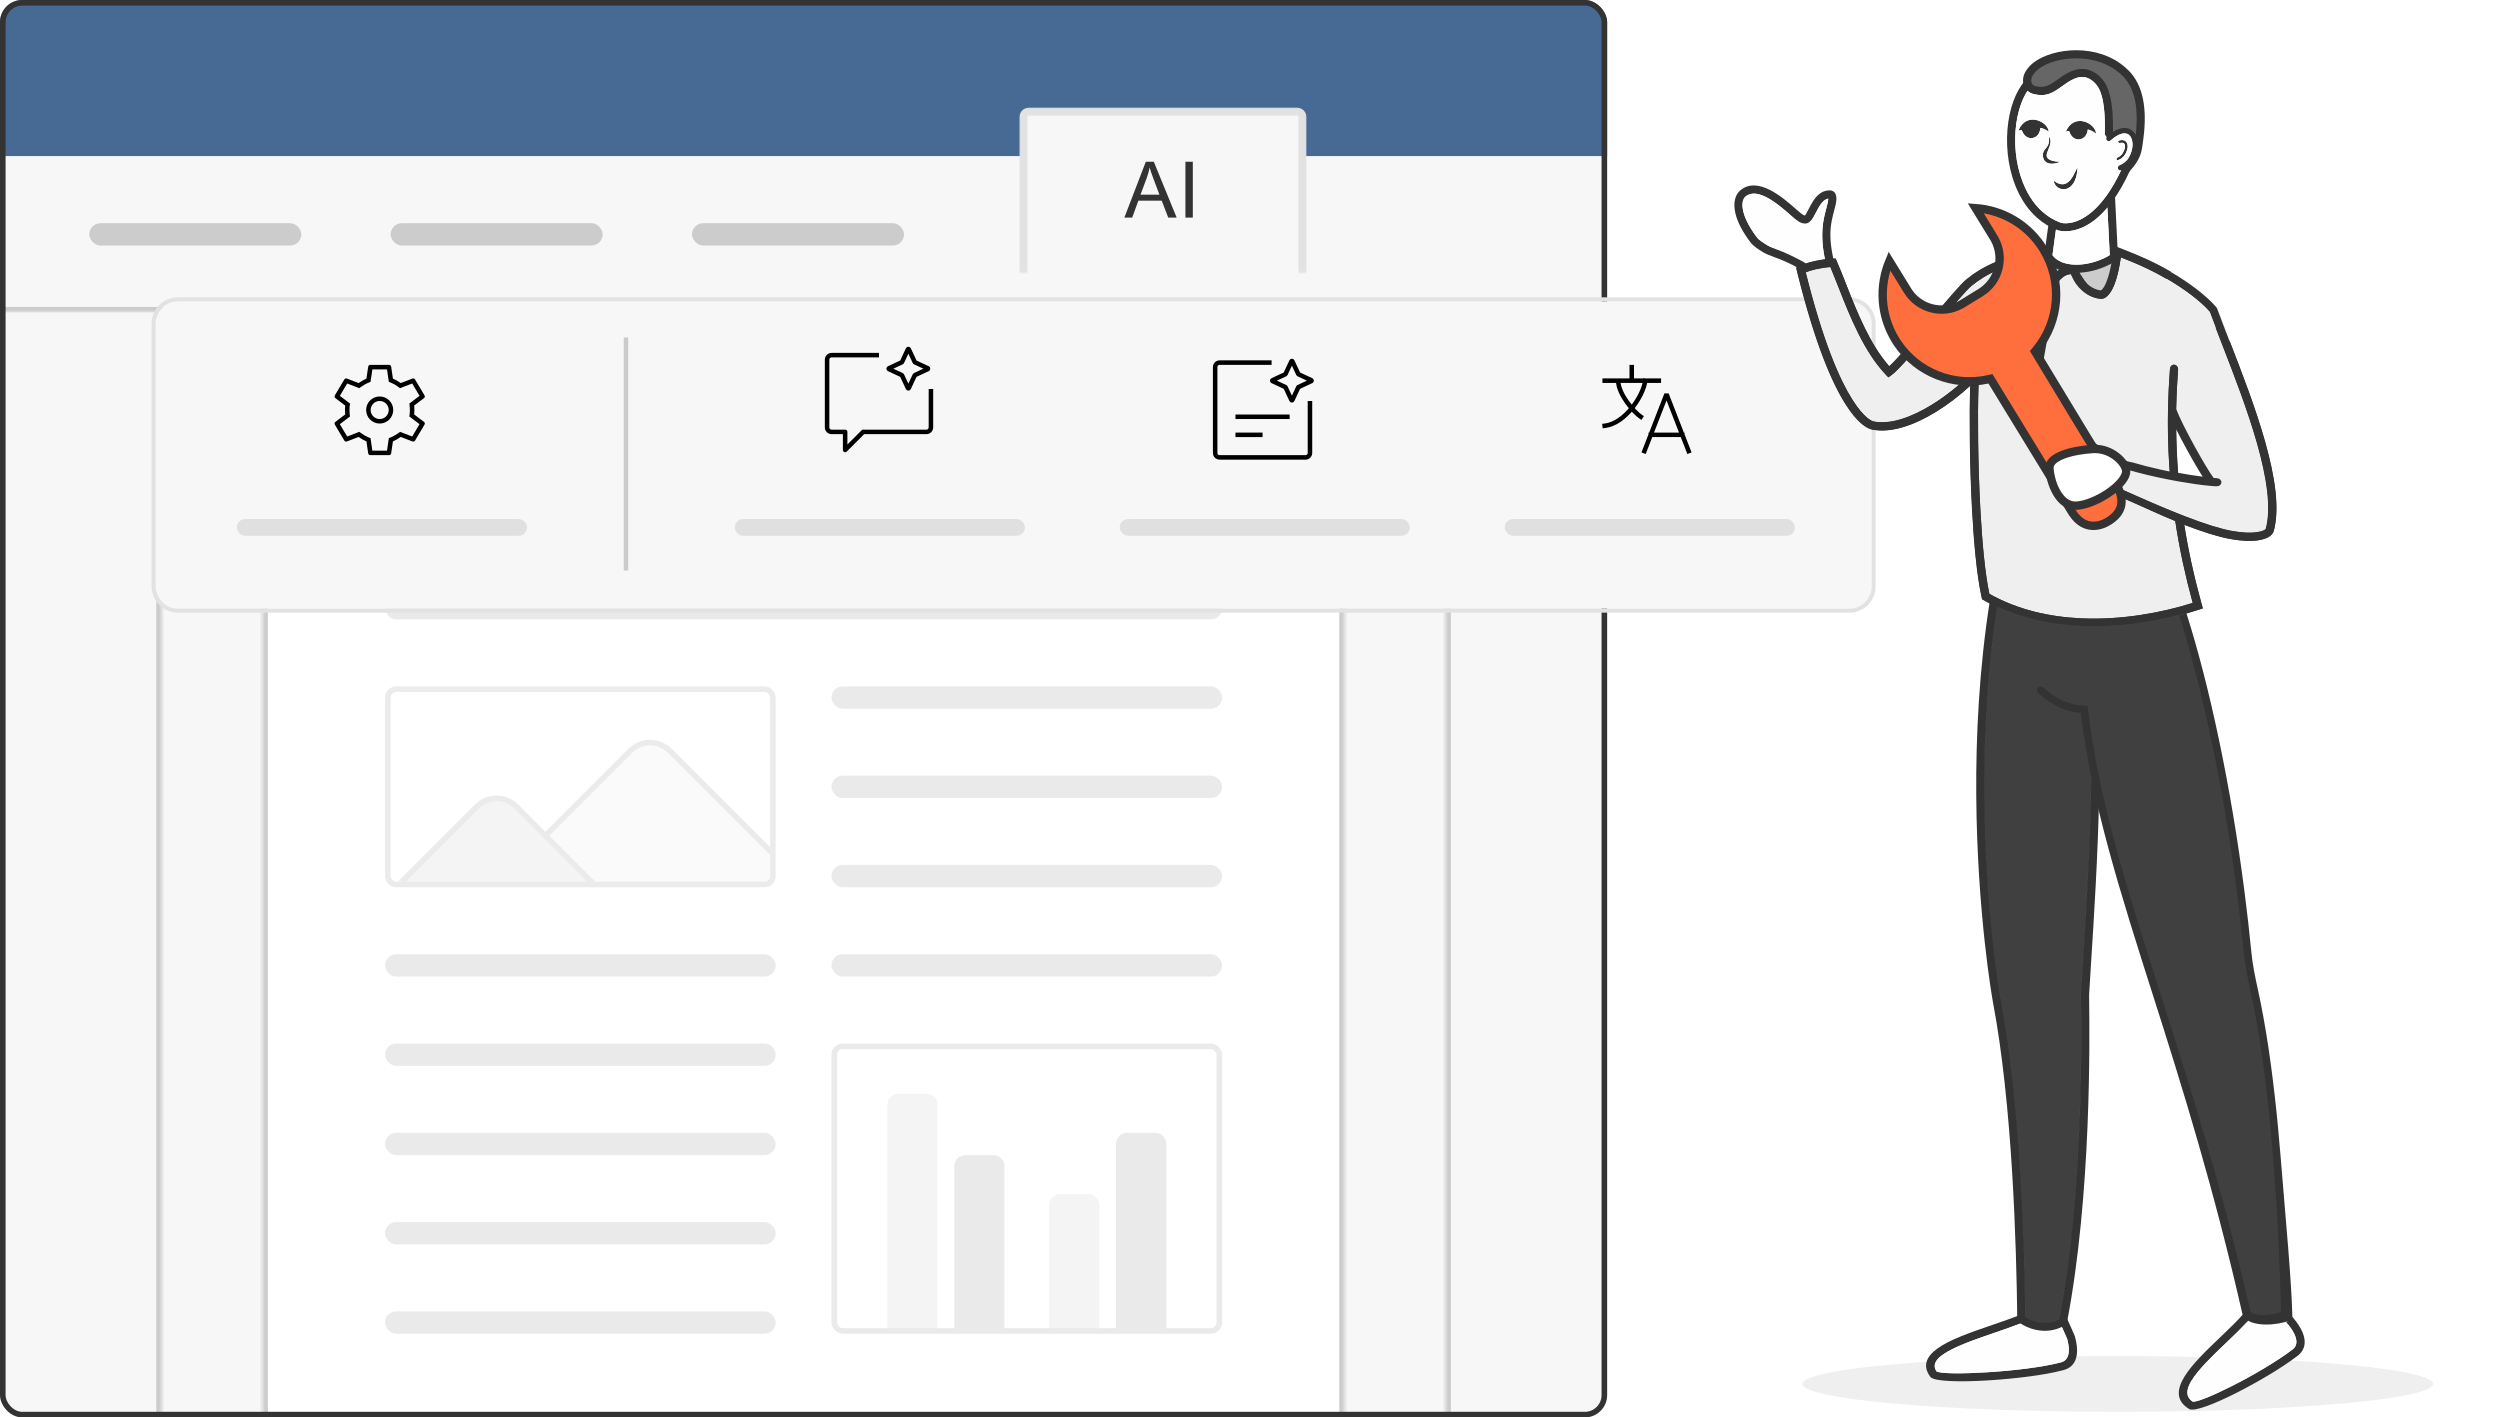 <svg width="448" height="254" viewBox="0 0 448 254" fill="none" xmlns="http://www.w3.org/2000/svg">
<path d="M379.5 253C410.704 253 436 250.761 436 248C436 245.239 410.704 243 379.5 243C348.296 243 323 245.239 323 248C323 250.761 348.296 253 379.5 253Z" fill="#EFEFEF"/>
<g clip-path="url(#clip0_412_9492)">
<rect width="288" height="254" rx="4" fill="#F7F7F7"/>
<rect width="288" height="28" fill="#466A93"/>
<mask id="path-5-inside-1_412_9492" fill="white">
<path d="M0 28H288V56H0V28Z"/>
</mask>
<path d="M0 28H288V56H0V28Z" fill="#F7F7F7"/>
<path d="M288 55H0V57H288V55Z" fill="#CCCCCC" mask="url(#path-5-inside-1_412_9492)"/>
<mask id="path-7-inside-2_412_9492" fill="white">
<path d="M288 56H259V254H288V56Z"/>
</mask>
<path d="M288 56H259V254H288V56Z" fill="#F7F7F7"/>
<path d="M260 56V254H258V56H260Z" fill="#CCCCCC" mask="url(#path-7-inside-2_412_9492)"/>
<mask id="path-9-inside-3_412_9492" fill="white">
<path d="M0 56H29V254H0V56Z"/>
</mask>
<path d="M0 56H29V254H0V56Z" fill="#F7F7F7"/>
<path d="M28 56V254H30V56H28Z" fill="#CCCCCC" mask="url(#path-9-inside-3_412_9492)"/>
<mask id="path-11-inside-4_412_9492" fill="white">
<path d="M47 70H241V254H47V70Z"/>
</mask>
<path d="M47 70H241V254H47V70Z" fill="white"/>
<path d="M47 70V69H46V70H47ZM241 70H242V69H241V70ZM47 71H241V69H47V71ZM240 70V254H242V70H240ZM48 254V70H46V254H48Z" fill="#CCCCCC" mask="url(#path-11-inside-4_412_9492)"/>
<rect x="16" y="40" width="38" height="4" rx="2" fill="#CCCCCC"/>
<rect x="70" y="40" width="38" height="4" rx="2" fill="#CCCCCC"/>
<rect x="124" y="40" width="38" height="4" rx="2" fill="#CCCCCC"/>
<rect opacity="0.4" x="69" y="91" width="55" height="4" rx="2" fill="#CCCCCC"/>
<rect opacity="0.4" x="69" y="107" width="150" height="4" rx="2" fill="#CCCCCC"/>
<path d="M92.535 144.536C90.583 142.583 87.417 142.583 85.465 144.536L71.5 158.5H106.5L97.75 149.75L92.535 144.536Z" fill="#CCCCCC" fill-opacity="0.2"/>
<path d="M97.75 149.75L106.5 158.5H138.5V153L120.036 134.536C118.083 132.583 114.917 132.583 112.964 134.536L97.75 149.75Z" fill="#CCCCCC" fill-opacity="0.1"/>
<rect opacity="0.4" x="69" y="171" width="70" height="4" rx="2" fill="#CCCCCC"/>
<rect opacity="0.4" x="149" y="123" width="70" height="4" rx="2" fill="#CCCCCC"/>
<rect opacity="0.4" x="149" y="139" width="70" height="4" rx="2" fill="#CCCCCC"/>
<rect opacity="0.4" x="149" y="155" width="70" height="4" rx="2" fill="#CCCCCC"/>
<rect opacity="0.4" x="149" y="171" width="70" height="4" rx="2" fill="#CCCCCC"/>
<rect opacity="0.4" x="149.5" y="187.5" width="69" height="51" rx="1.5" stroke="#CCCCCC"/>
<rect opacity="0.4" x="69" y="187" width="70" height="4" rx="2" fill="#CCCCCC"/>
<rect opacity="0.4" x="69" y="203" width="70" height="4" rx="2" fill="#CCCCCC"/>
<rect opacity="0.4" x="69" y="219" width="70" height="4" rx="2" fill="#CCCCCC"/>
<path opacity="0.2" d="M166 196C167.105 196 168 196.895 168 198L168 238L159 238L159 198C159 196.895 159.895 196 161 196L166 196Z" fill="#CCCCCC"/>
<path opacity="0.2" d="M195 214C196.105 214 197 214.895 197 216L197 238L188 238L188 216C188 214.895 188.895 214 190 214L195 214Z" fill="#CCCCCC"/>
<path opacity="0.4" d="M178 207C179.105 207 180 207.895 180 209L180 238L171 238L171 209C171 207.895 171.895 207 173 207L178 207Z" fill="#CCCCCC"/>
<path opacity="0.4" d="M207 203C208.105 203 209 203.895 209 205L209 238L200 238L200 205C200 203.895 200.895 203 202 203L207 203Z" fill="#CCCCCC"/>
<rect opacity="0.4" x="69" y="235" width="70" height="4" rx="2" fill="#CCCCCC"/>
<rect x="69.5" y="123.5" width="69" height="35" rx="1.5" stroke="#EBEBEB"/>
<path fill-rule="evenodd" clip-rule="evenodd" d="M113.318 134.889C115.075 133.132 117.925 133.132 119.682 134.889L138 153.207V151.793L120.389 134.182C118.241 132.034 114.759 132.034 112.611 134.182L97.75 149.043L92.889 144.182C90.741 142.034 87.259 142.034 85.111 144.182L71.293 158H72.707L85.818 144.889C87.576 143.132 90.425 143.132 92.182 144.889L105.293 158H106.707L98.457 149.75L113.318 134.889Z" fill="#EBEBEB"/>
</g>
<rect x="0.5" y="0.5" width="287" height="253" rx="3.5" stroke="#333333"/>
<g filter="url(#filter0_d_412_9492)">
<path d="M27.88 53C27.88 50.791 29.671 49 31.88 49H331.4C333.609 49 335.4 50.791 335.4 53V100.074C335.4 102.283 333.609 104.074 331.4 104.074H31.88C29.671 104.074 27.88 102.283 27.88 100.074V53Z" fill="#F7F7F7"/>
<path d="M331.4 48.643C333.807 48.643 335.757 50.594 335.757 53V100.073C335.757 102.48 333.807 104.43 331.4 104.431H31.88C29.474 104.431 27.523 102.48 27.523 100.073V53C27.523 50.594 29.474 48.643 31.88 48.643H331.4Z" stroke="#E2E2E2" stroke-width="0.714"/>
<g clip-path="url(#clip1_412_9492)">
<path fill-rule="evenodd" clip-rule="evenodd" d="M73.421 69.153L73.352 69.626L73.732 69.915L75.178 71.013L73.864 73.224L72.103 72.543L71.701 72.387L71.348 72.633C70.829 72.996 70.422 73.222 70.117 73.341L69.679 73.512L69.611 73.978L69.351 75.755H66.728L66.468 73.978L66.401 73.522L65.975 73.347C65.547 73.171 65.14 72.939 64.752 72.649L64.393 72.381L63.975 72.543L62.215 73.224L60.9 71.013L62.346 69.915L62.727 69.626L62.657 69.153C62.64 69.036 62.627 68.818 62.627 68.473C62.627 68.127 62.64 67.909 62.657 67.792L62.727 67.32L62.346 67.031L60.9 65.932L62.215 63.722L63.975 64.403L64.377 64.559L64.731 64.312C65.249 63.95 65.657 63.724 65.962 63.604L66.4 63.433L66.468 62.968L66.728 61.191H69.351L69.611 62.968L69.677 63.424L70.103 63.599C70.531 63.775 70.939 64.007 71.327 64.297L71.686 64.565L72.103 64.403L73.864 63.722L75.178 65.932L73.732 67.031L73.352 67.32L73.421 67.792C73.438 67.909 73.452 68.127 73.452 68.473C73.452 68.818 73.438 69.036 73.421 69.153ZM74.377 73.943L76.049 71.132C76.179 70.904 76.153 70.727 75.972 70.6L74.222 69.27C74.248 69.093 74.261 68.827 74.261 68.473C74.261 68.118 74.248 67.852 74.222 67.675L75.972 66.346C76.153 66.219 76.179 66.042 76.049 65.814L74.377 63.003C74.274 62.825 74.105 62.775 73.872 62.851L71.811 63.648C71.37 63.319 70.904 63.053 70.411 62.851L70.1 60.724C70.048 60.496 69.919 60.382 69.711 60.382H66.367C66.16 60.382 66.03 60.496 65.978 60.724L65.667 62.851C65.279 63.003 64.812 63.269 64.268 63.648L62.207 62.851C61.973 62.775 61.805 62.825 61.701 63.003L60.029 65.814C59.9 66.042 59.926 66.219 60.107 66.346L61.857 67.675C61.831 67.852 61.818 68.118 61.818 68.473C61.818 68.827 61.831 69.093 61.857 69.27L60.107 70.6C59.926 70.727 59.9 70.904 60.029 71.132L61.701 73.943C61.805 74.12 61.973 74.171 62.207 74.095L64.268 73.297C64.708 73.626 65.175 73.892 65.667 74.095L65.978 76.222C66.03 76.45 66.16 76.564 66.367 76.564H69.711C69.919 76.564 70.048 76.45 70.1 76.222L70.411 74.095C70.8 73.943 71.267 73.677 71.811 73.297L73.872 74.095C74.105 74.171 74.274 74.12 74.377 73.943ZM75.348 66.218L75.348 66.217L75.349 66.219C75.349 66.219 75.349 66.218 75.348 66.218ZM60.73 66.219C60.73 66.219 60.73 66.218 60.73 66.218L60.731 66.217L60.73 66.219ZM60.73 70.728L60.731 70.729L60.73 70.727C60.73 70.727 60.73 70.727 60.73 70.727M60.73 70.728C60.73 70.728 60.73 70.728 60.73 70.727L60.73 70.728ZM75.348 70.729L75.348 70.728L75.349 70.727C75.349 70.727 75.348 70.727 75.348 70.729ZM68.039 70.9C69.38 70.9 70.467 69.814 70.467 68.473C70.467 67.132 69.38 66.046 68.039 66.046C66.699 66.046 65.612 67.132 65.612 68.473C65.612 69.814 66.699 70.9 68.039 70.9ZM69.658 68.473C69.658 69.367 68.933 70.091 68.039 70.091C67.146 70.091 66.421 69.367 66.421 68.473C66.421 67.579 67.146 66.855 68.039 66.855C68.933 66.855 69.658 67.579 69.658 68.473Z" fill="black"/>
</g>
<rect opacity="0.5" x="42.443" y="88.01" width="52" height="3" rx="1.5" fill="#CBCBCB"/>
<rect x="111.771" y="55.473" width="0.809" height="41.764" fill="#CBCBCB"/>
<path d="M162.704 57.584C162.733 57.522 162.822 57.522 162.851 57.584L163.924 59.883C163.932 59.9 163.946 59.914 163.963 59.922L166.262 60.995C166.324 61.024 166.324 61.113 166.262 61.142L163.963 62.215C163.946 62.222 163.932 62.236 163.924 62.254L162.851 64.552C162.822 64.615 162.733 64.615 162.704 64.552L161.632 62.254C161.624 62.236 161.61 62.222 161.592 62.215L159.294 61.142C159.232 61.113 159.232 61.024 159.294 60.995L161.592 59.922C161.61 59.914 161.624 59.9 161.632 59.883L162.704 57.584Z" stroke="black" stroke-width="0.809"/>
<path d="M157.114 58.641H149.023C148.576 58.641 148.214 59.003 148.214 59.45V71.587C148.214 72.034 148.576 72.396 149.023 72.396H151.45V75.632L154.687 72.396H166.014C166.461 72.396 166.823 72.034 166.823 71.587V65.114" stroke="black" stroke-width="0.809" stroke-linecap="square" stroke-linejoin="round"/>
<rect opacity="0.5" x="131.663" y="88.01" width="52" height="3" rx="1.5" fill="#CBCBCB"/>
<path d="M227.464 59.977H218.564C218.117 59.977 217.755 60.339 217.755 60.786V76.159C217.755 76.606 218.117 76.968 218.564 76.968H233.937C234.384 76.968 234.746 76.606 234.746 76.159V67.259" stroke="black" stroke-width="0.809" stroke-linecap="square"/>
<rect x="221.396" y="69.282" width="9.709" height="0.809" fill="black"/>
<rect x="221.396" y="72.518" width="4.855" height="0.809" fill="black"/>
<path d="M231.436 59.73C231.465 59.667 231.553 59.667 231.582 59.73L232.655 62.028C232.663 62.046 232.677 62.059 232.694 62.068L234.993 63.14C235.055 63.169 235.055 63.258 234.993 63.287L232.694 64.36C232.677 64.368 232.663 64.382 232.655 64.399L231.582 66.698C231.553 66.76 231.465 66.76 231.436 66.698L230.363 64.399C230.355 64.382 230.341 64.368 230.324 64.36L228.025 63.287C227.963 63.258 227.963 63.169 228.025 63.14L230.324 62.068C230.341 62.059 230.355 62.046 230.363 62.028L231.436 59.73Z" stroke="black" stroke-width="0.809"/>
<rect opacity="0.5" x="200.654" y="88.01" width="52" height="3" rx="1.5" fill="#CBCBCB"/>
<path d="M302.605 75.836L301.472 72.923M294.676 75.836L295.809 72.923M301.472 72.923L298.64 65.641L295.809 72.923M301.472 72.923H295.809" stroke="black" stroke-width="0.809" stroke-linecap="square" stroke-linejoin="bevel"/>
<path d="M297.264 63.214H294.837M287.561 63.214H289.982M292.409 63.214V60.786M292.409 63.214H294.837M292.409 63.214H289.982M294.837 63.214C294.432 66.046 291.196 70.9 287.555 71.305M289.982 63.214C289.982 65.641 292.814 68.877 294.028 69.686" stroke="black" stroke-width="0.809" stroke-linecap="square" stroke-linejoin="round"/>
<rect opacity="0.5" x="269.646" y="88.01" width="52" height="3" rx="1.5" fill="#CBCBCB"/>
</g>
<mask id="path-60-outside-5_412_9492" maskUnits="userSpaceOnUse" x="182.4" y="19" width="52" height="30" fill="black">
<rect fill="white" x="182.4" y="19" width="52" height="30"/>
<path d="M183.4 21C183.4 20.448 183.848 20 184.4 20H232.4C232.953 20 233.4 20.448 233.4 21V49H183.4V21Z"/>
</mask>
<path d="M183.4 21C183.4 20.448 183.848 20 184.4 20H232.4C232.953 20 233.4 20.448 233.4 21V49H183.4V21Z" fill="#F7F7F7"/>
<path d="M182.686 21C182.686 20.053 183.454 19.286 184.4 19.286H232.4C233.347 19.286 234.115 20.053 234.115 21H232.686C232.686 20.842 232.558 20.714 232.4 20.714H184.4C184.243 20.714 184.115 20.842 184.115 21H182.686ZM233.4 49H183.4H233.4ZM182.686 49V21C182.686 20.053 183.454 19.286 184.4 19.286V20.714C184.243 20.714 184.115 20.842 184.115 21V49H182.686ZM232.4 19.286C233.347 19.286 234.115 20.053 234.115 21V49H232.686V21C232.686 20.842 232.558 20.714 232.4 20.714V19.286Z" fill="#E2E2E2" mask="url(#path-60-outside-5_412_9492)"/>
<path d="M201.483 39L205.331 28.979H206.76L210.862 39H209.351L208.182 35.965H203.991L202.891 39H201.483ZM204.374 34.885H207.772L206.726 32.109C206.407 31.266 206.17 30.574 206.015 30.031C205.887 30.674 205.707 31.312 205.475 31.945L204.374 34.885ZM212.427 39V28.979H213.753V39H212.427Z" fill="#333333"/>
<path fill-rule="evenodd" clip-rule="evenodd" d="M378.579 47.113C378.238 48.947 377.59 51.515 376.442 52.144C375.664 52.576 374.472 51.889 372.652 48.875C374.477 48.783 376.427 48.246 378.161 47.339C378.301 47.267 378.44 47.19 378.579 47.113ZM370.034 48.668C369.16 49.715 368.377 50.425 367.695 50.891C366.681 51.577 365.985 51.683 365.595 51.548C365.264 51.428 365.096 50.867 365.033 50.161C364.918 48.918 365.154 47.367 365.341 46.503C365.701 46.455 366.076 46.407 366.455 46.369L366.647 46.638C367.454 47.689 368.646 48.352 370.034 48.668Z" fill="#CCCCCC" stroke="#CCCCCC" stroke-width="0.216" stroke-miterlimit="22.926"/>
<path fill-rule="evenodd" clip-rule="evenodd" d="M378.647 23.639C378.685 21.825 378.618 20.308 378.469 19.045C378.282 17.504 377.96 16.319 377.537 15.421C377.225 14.758 376.754 14.12 376.183 13.606C375.64 13.112 374.996 12.718 374.304 12.507C373.44 12.243 372.599 12.296 371.783 12.545C371.019 12.776 370.289 13.179 369.573 13.649C369.218 13.88 368.91 14.101 368.617 14.312C367.402 15.181 366.432 15.877 364.688 15.406C364.568 15.373 364.452 15.315 364.356 15.234C364.217 15.114 364.107 14.95 364.049 14.758C363.987 14.552 363.982 14.312 364.054 14.043C364.126 13.765 364.289 13.462 364.553 13.15L364.587 13.102C364.683 12.968 364.803 12.833 364.942 12.699C366.115 11.556 368.454 10.673 371.115 10.491C373.795 10.308 376.773 10.86 379.175 12.598C379.636 12.929 380.073 13.304 380.487 13.731C381.462 14.734 382.211 16.131 382.6 18.032C382.936 19.679 383.004 21.7 382.715 24.167C382.581 23.922 382.417 23.706 382.225 23.524C381.855 23.178 381.385 22.967 380.828 22.938C380.208 22.905 379.473 23.111 378.647 23.639Z" fill="#666666" stroke="#666666" stroke-width="0.216" stroke-miterlimit="22.926"/>
<path fill-rule="evenodd" clip-rule="evenodd" d="M362.944 14.384C362.079 15.354 361.373 16.597 360.84 18.023C359.682 21.133 359.341 25.137 359.975 28.963C360.614 32.822 362.247 36.528 365.019 39.005C366.095 39.965 367.344 40.743 368.77 41.276C368.982 41.357 372.128 42.241 375.865 39.029C377.709 37.44 379.741 34.834 381.677 30.595L380.351 29.99C378.516 34.013 376.624 36.456 374.919 37.92C371.792 40.608 369.433 39.965 369.279 39.908C368.03 39.447 366.94 38.765 365.999 37.92C363.491 35.678 362.012 32.285 361.421 28.727C360.825 25.142 361.138 21.407 362.209 18.532C362.679 17.274 363.289 16.184 364.034 15.354L362.944 14.384Z" fill="#333333"/>
<path fill-rule="evenodd" clip-rule="evenodd" d="M378.613 24.676C378.704 22.391 378.646 20.538 378.464 19.045C378.276 17.504 377.955 16.318 377.532 15.421C377.22 14.758 376.749 14.12 376.177 13.606C375.635 13.112 374.991 12.718 374.299 12.507C373.435 12.243 372.594 12.296 371.777 12.545C371.014 12.776 370.283 13.179 369.568 13.649C369.212 13.88 368.905 14.101 368.612 14.312C367.397 15.181 366.426 15.877 364.683 15.406C364.562 15.373 364.447 15.315 364.351 15.233C364.212 15.114 364.101 14.95 364.044 14.758C363.981 14.552 363.976 14.312 364.049 14.043C364.121 13.765 364.284 13.462 364.548 13.15L364.582 13.102C364.678 12.968 364.798 12.833 364.937 12.699C366.109 11.556 368.449 10.673 371.11 10.491C373.79 10.308 376.768 10.86 379.17 12.598C379.631 12.929 380.068 13.304 380.481 13.731C381.456 14.734 382.206 16.131 382.595 18.032C382.955 19.803 383.003 22.002 382.643 24.724L382.59 25.137C382.407 26.562 382.292 27.451 381.413 28.67C381.288 28.843 381.144 29.03 380.976 29.232C380.832 29.409 380.664 29.601 380.472 29.803L380.64 30.408L381.538 30.796C381.725 30.595 381.913 30.384 382.095 30.158C382.263 29.956 382.427 29.745 382.59 29.52C383.68 28.003 383.815 26.975 384.031 25.324L384.084 24.911C384.468 22.021 384.41 19.66 384.017 17.739C383.57 15.541 382.681 13.904 381.519 12.713C381.048 12.229 380.544 11.801 380.015 11.417C377.306 9.454 373.982 8.835 370.999 9.036C367.997 9.238 365.307 10.289 363.904 11.652C363.722 11.83 363.559 12.017 363.414 12.209C363.001 12.694 362.747 13.189 362.622 13.664C362.478 14.206 362.497 14.725 362.636 15.181C362.78 15.651 363.049 16.05 363.395 16.342C363.659 16.563 363.967 16.727 364.293 16.818C366.705 17.466 367.92 16.592 369.452 15.498C369.745 15.291 370.048 15.07 370.355 14.869C370.966 14.466 371.58 14.125 372.19 13.937C372.748 13.769 373.305 13.731 373.862 13.899C374.333 14.043 374.784 14.322 375.178 14.681C375.606 15.07 375.961 15.55 376.197 16.04C376.557 16.799 376.831 17.835 376.999 19.213C377.157 20.533 377.22 22.146 377.157 24.11L377.527 24.628L378.613 24.676Z" fill="#333333"/>
<path fill-rule="evenodd" clip-rule="evenodd" d="M378.291 25.127C379.314 24.225 380.15 23.874 380.784 23.903C381.101 23.918 381.36 24.038 381.567 24.225C381.788 24.431 381.946 24.724 382.042 25.074C382.297 25.986 382.105 27.239 381.384 28.367C381.202 28.655 380.894 28.977 380.52 29.236C380.337 29.361 380.14 29.467 379.939 29.544C379.175 29.827 379.554 30.667 380.015 30.542C380.395 30.436 380.755 30.259 381.072 30.043C381.557 29.712 381.961 29.28 382.206 28.896C383.08 27.527 383.301 25.977 382.984 24.82C382.84 24.297 382.585 23.846 382.23 23.519C381.86 23.174 381.389 22.962 380.832 22.933C379.953 22.89 378.848 23.322 377.58 24.455C377.129 24.863 377.676 25.67 378.291 25.127Z" fill="#333333"/>
<path fill-rule="evenodd" clip-rule="evenodd" d="M380.044 25.607C380.188 25.578 380.313 25.578 380.419 25.602C380.539 25.631 380.635 25.698 380.693 25.79C380.76 25.9 380.798 26.049 380.798 26.222C380.798 26.582 380.649 27.043 380.342 27.518C380.236 27.681 380.063 27.868 379.847 28.012C379.766 28.07 379.674 28.123 379.578 28.161C379.064 28.382 379.232 28.799 379.646 28.655C379.814 28.598 379.977 28.511 380.121 28.415C380.39 28.233 380.616 27.993 380.75 27.782C381.106 27.225 381.284 26.673 381.284 26.222C381.284 25.953 381.221 25.713 381.101 25.526C380.971 25.324 380.779 25.185 380.525 25.127C380.376 25.093 380.203 25.089 380.006 25.117C379.367 25.223 379.439 25.727 380.044 25.607Z" fill="#333333"/>
<path fill-rule="evenodd" clip-rule="evenodd" d="M379.544 46.081L379.006 35.17L377.546 35.237L378.089 46.148L379.544 46.081Z" fill="#333333"/>
<path fill-rule="evenodd" clip-rule="evenodd" d="M367.766 46.023L368.563 40.172L367.118 39.975L366.315 45.827L367.766 46.023Z" fill="#333333"/>
<path fill-rule="evenodd" clip-rule="evenodd" d="M378.843 45.486L378.828 45.567C378.631 46.902 377.988 51.294 376.441 52.144C375.576 52.624 374.203 51.726 372.022 47.78L370.739 48.481C373.453 53.397 375.557 54.299 377.142 53.421C379.328 52.216 380.053 47.271 380.274 45.774L380.289 45.692L378.843 45.486Z" fill="#333333"/>
<path fill-rule="evenodd" clip-rule="evenodd" d="M364.044 45.654C363.847 46.364 363.415 48.572 363.578 50.296C363.693 51.529 364.121 52.571 365.11 52.922C365.86 53.185 367.046 53.094 368.516 52.096C369.506 51.419 370.673 50.31 371.965 48.568L370.793 47.699C369.606 49.292 368.564 50.296 367.69 50.891C366.676 51.577 365.98 51.683 365.591 51.549C365.259 51.429 365.091 50.867 365.029 50.161C364.885 48.644 365.274 46.681 365.447 46.047L364.044 45.654Z" fill="#333333"/>
<path fill-rule="evenodd" clip-rule="evenodd" d="M369.274 28.987C366.887 29.932 366.046 28.823 366.08 27.791C366.118 26.399 367.425 26.678 367.161 24.422C368.294 26.01 365.739 27.772 367.266 28.603C367.593 28.78 368.112 28.963 369.274 28.987Z" fill="#333333"/>
<path fill-rule="evenodd" clip-rule="evenodd" d="M367.997 32.342C370.788 34.593 371.801 30.6 372.291 29.985C372.152 34.944 368.348 34.598 367.997 32.342Z" fill="#333333"/>
<path fill-rule="evenodd" clip-rule="evenodd" d="M370.178 23.601C371.662 20.092 375.601 22.093 375.615 23.97C375.428 23.764 374.602 23.27 374.131 23.212C373.968 25.3 371.47 25.737 370.797 23.509C370.533 23.495 370.375 23.481 370.178 23.601Z" fill="#333333"/>
<path fill-rule="evenodd" clip-rule="evenodd" d="M361.686 23.452C363.035 19.89 367.051 21.743 367.138 23.62C366.941 23.423 366.1 22.957 365.624 22.919C365.543 25.012 363.059 25.54 362.305 23.341C362.036 23.332 361.878 23.327 361.686 23.452Z" fill="#333333"/>
<path fill-rule="evenodd" clip-rule="evenodd" d="M328.555 46.45C327.767 42.951 327.969 40.938 328.267 39.459L328.31 39.253C328.401 38.792 328.541 38.279 328.67 37.789C328.935 36.79 329.175 35.888 329.06 35.23C328.915 34.4 328.435 33.972 327.383 34.155C325.678 34.448 324.861 36.027 324.174 37.347C323.809 38.053 323.502 38.643 323.411 38.629C323.315 38.595 323.219 38.552 323.122 38.499C323.017 38.442 322.911 38.365 322.796 38.283C322.594 38.134 322.263 37.842 321.854 37.486C319.544 35.451 315.005 31.452 311.849 34.121C310.974 34.861 310.513 36.301 310.998 38.293C311.354 39.743 312.219 41.533 313.818 43.593C313.881 43.669 314.15 43.967 314.721 44.394C315.029 44.62 315.437 44.898 315.98 45.22C316.537 45.551 317.2 45.796 317.997 46.093C319.193 46.54 320.721 47.106 322.508 48.201L323.719 47.094C321.807 45.922 319.765 45.191 318.506 44.725C317.767 44.452 317.157 44.221 316.724 43.967C316.239 43.679 315.869 43.429 315.591 43.223C315.168 42.911 315.009 42.748 314.976 42.704C313.511 40.813 312.728 39.219 312.415 37.957C312.074 36.569 312.305 35.653 312.79 35.24C314.981 33.387 318.895 36.834 320.884 38.586C321.312 38.96 321.657 39.267 321.922 39.464C322.075 39.575 322.234 39.68 322.397 39.776C322.575 39.877 322.757 39.959 322.945 40.021C324.213 40.434 324.78 39.339 325.462 38.024C325.995 36.997 326.634 35.773 327.619 35.6C327.628 35.6 327.604 35.413 327.614 35.485C327.671 35.83 327.47 36.589 327.249 37.429C327.119 37.918 326.984 38.432 326.874 38.984L326.831 39.191C326.494 40.856 326.269 42.994 327.119 46.782L328.555 46.45Z" fill="#333333"/>
<path fill-rule="evenodd" clip-rule="evenodd" d="M325.125 47.344C324.433 47.617 324.43 47.017 323.906 47.344C322.177 46.331 319.668 45.143 318.506 44.711C317.766 44.437 317.156 44.207 316.724 43.952C316.239 43.664 315.869 43.415 315.59 43.208C315.168 42.896 315.009 42.733 314.975 42.69C314.841 42.517 314.716 42.349 314.591 42.181C313.371 40.511 312.694 39.09 312.415 37.938C312.074 36.55 312.305 35.633 312.79 35.221C313.011 35.033 313.251 34.899 313.501 34.812C315.749 34.044 319.092 36.987 320.884 38.566C321.311 38.941 321.657 39.248 321.921 39.445C322.075 39.555 322.234 39.661 322.397 39.757C322.575 39.858 322.757 39.939 322.944 40.002C324.213 40.414 324.779 39.32 325.461 38.005C325.995 36.977 326.634 35.753 327.623 35.581C327.628 35.96 327.45 36.651 327.248 37.41C327.119 37.899 326.984 38.413 326.874 38.965L326.83 39.171C326.518 40.731 326.363 43.463 327.031 46.698C326.349 46.881 325.874 47.051 325.125 47.344Z" fill="#FEFEFE"/>
<path fill-rule="evenodd" clip-rule="evenodd" d="M371.196 88.296C370.034 88.084 368.914 87.671 367.387 86.908C366.316 86.371 365.446 85.809 364.75 85.242C364.154 84.758 363.684 84.268 363.323 83.783C363.487 85.343 363.919 87.062 364.495 88.785C365.321 91.252 366.436 93.73 367.483 95.803C367.987 94.421 368.66 92.957 369.414 91.497C369.976 90.412 370.581 89.332 371.196 88.296Z" fill="#FF6F3D" stroke="#FF6F3D" stroke-width="0.567" stroke-miterlimit="22.926"/>
<path fill-rule="evenodd" clip-rule="evenodd" d="M363.251 82.41C363.237 84.297 363.746 86.534 364.495 88.785C365.321 91.252 366.436 93.73 367.483 95.803C367.987 94.421 368.66 92.957 369.414 91.497C370.74 88.939 372.315 86.394 373.694 84.359L374.823 85.118C373.463 87.124 371.912 89.625 370.62 92.121C369.611 94.075 368.756 96.029 368.28 97.738L367.829 99.365L367.027 97.877C365.768 95.534 364.255 92.376 363.203 89.222C362.411 86.846 361.873 84.465 361.887 82.415L363.251 82.41Z" fill="#333333"/>
<path fill-rule="evenodd" clip-rule="evenodd" d="M356.44 63.18C354.149 66.372 350.267 70.016 346.136 72.55C342.543 74.754 338.787 76.103 335.819 75.531C335.492 75.469 334.109 75.018 331.928 71.561C329.656 67.956 326.711 61.255 323.608 48.817C324.074 48.615 324.699 48.428 325.352 48.279C326.284 48.063 327.264 47.919 327.989 47.867C328.45 48.961 328.945 50.214 329.459 51.515C331.544 56.81 333.974 62.988 337.961 67.188L338.393 67.644L338.907 67.284C340.252 66.348 343.84 62.109 347.174 58.163C349.907 54.933 352.467 51.904 353.342 51.208C354.591 50.209 356.137 49.172 358.284 48.294C360.355 47.444 362.987 46.743 366.455 46.364L366.647 46.633C367.786 48.126 369.698 48.831 371.84 48.884C373.886 48.932 376.168 48.38 378.161 47.339C378.718 47.05 379.252 46.724 379.751 46.364C382.018 46.801 385.208 48.207 388.268 49.993C391.356 51.793 394.282 53.963 395.977 55.907C396.631 57.683 397.404 59.676 398.225 61.802C402.443 72.685 408.068 87.196 406.021 94.766C406.007 94.814 405.743 95.179 404.287 95.376C403.346 95.501 401.996 95.487 400.07 95.15C398 94.79 395.233 93.926 391.659 92.549C388.042 91.157 383.618 89.246 378.272 86.807L377.667 88.132C383.051 90.59 387.504 92.51 391.135 93.912C394.81 95.328 397.668 96.216 399.83 96.591C401.914 96.951 403.413 96.965 404.489 96.821C406.804 96.509 407.395 95.314 407.438 95.15C409.61 87.124 403.884 72.353 399.59 61.279C398.749 59.109 397.961 57.083 397.303 55.283L397.255 55.158L397.169 55.058C395.382 52.965 392.269 50.636 389.003 48.731C385.674 46.786 382.148 45.27 379.684 44.871L379.377 44.823L379.127 45.015C378.613 45.404 378.065 45.754 377.489 46.052C375.707 46.978 373.684 47.478 371.874 47.43C370.159 47.387 368.66 46.858 367.81 45.75C367.69 45.591 367.584 45.428 367.493 45.255L367.262 44.818L366.772 44.866C362.92 45.246 360.009 46.009 357.732 46.945C355.436 47.886 353.774 48.999 352.434 50.07C351.43 50.872 348.831 53.944 346.06 57.223C343.158 60.655 340.055 64.322 338.561 65.681C335.04 61.697 332.773 55.941 330.823 50.982C330.256 49.537 329.713 48.159 329.137 46.83L328.945 46.388H328.464C327.643 46.393 326.284 46.566 325.035 46.854C323.988 47.099 322.989 47.43 322.374 47.823L321.937 48.107L322.061 48.611C325.261 61.586 328.335 68.576 330.703 72.339C333.201 76.304 335.098 76.88 335.554 76.967C338.917 77.615 343.029 76.17 346.905 73.793C351.233 71.139 355.311 67.299 357.698 63.934C358.51 62.791 357.305 61.98 356.44 63.18Z" fill="#333333"/>
<path fill-rule="evenodd" clip-rule="evenodd" d="M395.973 55.902C396.626 57.678 397.399 59.671 398.221 61.797C402.438 72.68 408.063 87.191 406.017 94.762C406.002 94.81 405.738 95.174 404.283 95.371C403.341 95.496 401.991 95.482 400.065 95.146C397.995 94.786 395.228 93.921 391.654 92.544C388.205 91.214 384.022 89.414 379.002 87.134C379.583 86.702 380.107 86.183 380.568 85.607C380.914 85.175 381.221 84.714 381.495 84.23C383.628 84.882 386.769 85.607 389.834 86.169C392.586 86.678 395.286 87.057 397.15 87.143C398.302 87.196 398.461 85.742 397.164 85.679C397.01 85.67 396.857 85.665 396.693 85.65C396.112 84.93 394.657 82.492 393.215 79.871C391.847 77.374 390.506 74.739 389.968 73.275C390.016 70.985 390.132 68.667 390.309 66.314C390.396 65.186 388.945 64.951 388.854 66.18C388.614 69.339 388.489 72.469 388.484 75.584C388.479 78.594 388.59 81.561 388.806 84.493C386.323 84.004 383.946 83.398 382.188 82.875C377.148 82.125 366.354 73.035 365.106 64.312C364.673 61.287 367.114 49.125 371.125 49.125C372.438 52.921 376.254 53.92 377.148 53.425C379.069 52.364 379.751 48.079 380.063 46.125C382.813 47.187 385.391 48.318 388.263 49.993C391.352 51.788 394.277 53.958 395.973 55.902ZM365.5 68.465C365.5 68.465 368.065 54.222 367.978 53.867C367.877 53.445 367.781 53.017 367.69 52.581C366.599 53.118 365.711 53.137 365.106 52.921C364.116 52.571 363.693 51.529 363.573 50.295C363.463 49.124 363.626 47.737 363.804 46.738C361.594 47.132 359.788 47.675 358.28 48.289C356.133 49.167 354.586 50.204 353.337 51.203C352.463 51.899 349.903 54.928 347.169 58.158C343.836 62.1 340.248 66.343 338.903 67.279L338.389 67.639L337.956 67.183C333.974 62.983 331.539 56.805 329.454 51.51C328.94 50.209 328.45 48.956 327.984 47.862C327.259 47.91 326.284 48.059 325.347 48.275C324.694 48.428 324.069 48.611 323.604 48.812C326.711 61.255 329.651 67.951 331.923 71.556C334.099 75.013 335.483 75.464 335.814 75.526C338.782 76.098 342.534 74.749 346.132 72.545C350.263 70.011 354.144 66.372 356.435 63.175C357.3 61.97 358.506 62.781 357.689 63.929C356.853 65.1 355.816 66.334 354.634 67.553L354.586 68.465L354.538 69.584C354.389 74.014 354.423 82.977 354.889 91.445C355.206 97.205 355.715 102.73 356.493 106.412C361.594 109.292 367.358 110.564 373.06 110.809C380.236 111.116 387.331 109.806 392.937 108.039C392.274 105.62 391.688 103.229 391.174 100.853C390.636 98.362 390.18 95.871 389.805 93.384C386.592 92.107 382.625 90.062 378.334 88.435C374.043 86.807 365.5 68.465 365.5 68.465Z" fill="#EFEFEF"/>
<path fill-rule="evenodd" clip-rule="evenodd" d="M397.381 55.385L397.285 55.125L399.619 61.255L399.385 60.648L399.384 60.647C398.65 58.747 397.966 56.977 397.381 55.385ZM399.635 61.295L399.62 61.257L397.017 58.675C397.327 59.485 397.652 60.325 397.985 61.188L398.221 61.797L398.223 61.804C402.44 72.686 408.063 87.193 406.017 94.762C406.002 94.81 405.738 95.174 404.283 95.371C403.341 95.496 401.991 95.482 400.065 95.146C397.995 94.786 395.228 93.922 391.654 92.544C391.493 92.482 391.331 92.419 391.167 92.355C390.897 92.249 390.622 92.141 390.343 92.03C387.534 90.911 384.278 89.511 380.528 87.824C380.028 87.599 379.52 87.369 379.002 87.134L379.046 87.101C379.464 86.786 379.851 86.426 380.206 86.033C380.331 85.895 380.451 85.753 380.568 85.607C380.905 85.186 381.205 84.738 381.474 84.267L381.495 84.23C381.582 84.256 381.671 84.283 381.761 84.31L381.881 84.345C383.677 84.873 386.076 85.438 388.525 85.92C388.961 86.006 389.398 86.089 389.834 86.169C390.037 86.206 390.24 86.243 390.442 86.279C392.416 86.631 394.332 86.91 395.899 87.054C396.128 87.075 396.351 87.094 396.565 87.109C396.708 87.119 396.848 87.128 396.984 87.135L397.073 87.14L397.094 87.141L397.15 87.143C398.286 87.195 398.456 85.782 397.217 85.683C397.2 85.681 397.182 85.68 397.164 85.679C397.131 85.677 397.098 85.675 397.066 85.674L397.004 85.67C396.903 85.665 396.8 85.66 396.693 85.65C396.683 85.638 396.673 85.625 396.663 85.612C396.062 84.847 394.632 82.447 393.216 79.871C391.879 77.433 390.57 74.863 390.008 73.38C390 73.36 389.993 73.34 389.985 73.321C389.98 73.305 389.974 73.29 389.968 73.275C390.016 71.023 390.128 68.742 390.301 66.43L390.309 66.314L390.311 66.291L390.311 66.288C390.373 65.183 388.945 64.961 388.854 66.18L388.852 66.203L388.852 66.204L388.84 66.368C388.668 68.673 388.557 70.964 388.51 73.245C388.507 73.375 388.505 73.505 388.503 73.635C388.491 74.286 388.485 74.935 388.484 75.584C388.48 78.065 388.554 80.516 388.702 82.943C388.732 83.445 388.766 83.946 388.802 84.446L388.806 84.494C388.291 84.392 387.78 84.285 387.279 84.176C385.363 83.756 383.581 83.29 382.188 82.875C382.101 82.862 382.013 82.847 381.924 82.829C381.558 82.757 381.166 82.645 380.752 82.496C377.663 81.382 373.372 78.209 370.047 74.208C368.604 72.472 367.343 70.581 366.441 68.634C366.363 68.467 366.288 68.299 366.216 68.132C366.052 67.748 365.901 67.363 365.767 66.977C365.901 66.224 366.077 65.239 366.271 64.146C366.387 63.488 366.51 62.791 366.634 62.082C366.876 60.706 367.123 59.286 367.338 58.021C367.651 56.183 367.897 54.673 367.963 54.104C367.978 53.972 367.984 53.89 367.978 53.867C367.877 53.445 367.781 53.017 367.69 52.581C367.648 52.601 367.607 52.621 367.566 52.64L367.583 52.603C367.602 52.562 367.622 52.522 367.641 52.482C367.996 51.747 368.383 51.092 368.8 50.56C369.091 50.188 369.397 49.876 369.716 49.639C369.74 49.621 369.764 49.604 369.789 49.587C370.211 49.29 370.658 49.125 371.125 49.125C372.438 52.921 376.254 53.92 377.148 53.425C378.661 52.59 379.405 49.755 379.805 47.634C379.912 47.067 379.995 46.55 380.061 46.137L380.063 46.125C380.543 46.311 381.019 46.498 381.491 46.691C383.723 47.599 385.893 48.611 388.263 49.993L389.019 48.697L389.018 48.697C386.055 46.969 383.399 45.806 380.603 44.726L378.874 44.058L378.582 45.888C378.424 46.877 378.189 48.334 377.776 49.665C377.57 50.329 377.335 50.909 377.074 51.356C376.861 51.721 376.671 51.93 376.527 52.043C376.465 52.042 376.376 52.035 376.259 52.016C375.931 51.962 375.485 51.822 375.005 51.564C374.054 51.051 373.058 50.125 372.543 48.635L372.194 47.625H371.125C369.324 47.625 368.028 48.965 367.181 50.245C366.933 50.62 366.698 51.026 366.477 51.456C365.995 51.6 365.711 51.545 365.61 51.509L365.606 51.507C365.529 51.48 365.44 51.427 365.337 51.234C365.219 51.013 365.116 50.658 365.066 50.152C364.975 49.182 365.111 47.953 365.281 47.001L365.657 44.885L363.541 45.262C361.234 45.673 359.326 46.243 357.714 46.9L357.712 46.901C355.405 47.844 353.736 48.963 352.401 50.031C351.833 50.483 350.876 51.536 349.821 52.743C348.74 53.98 347.435 55.522 346.097 57.104L346.024 57.19L346.01 57.206C344.344 59.176 342.632 61.2 341.168 62.85C340.434 63.678 339.773 64.399 339.22 64.965C338.962 65.23 338.741 65.446 338.557 65.617C335.095 61.683 332.868 56.086 330.85 50.961L330.849 50.959L330.671 50.507C330.223 49.372 329.785 48.261 329.364 47.274L328.947 46.295L327.885 46.365C327.065 46.419 326.009 46.583 325.01 46.813L325.004 46.814C324.319 46.975 323.594 47.182 323.008 47.436L321.84 47.941L322.148 49.176C325.274 61.688 328.261 68.559 330.654 72.356C332.92 75.955 334.601 76.823 335.533 77C339.08 77.681 343.25 76.07 346.915 73.825L346.916 73.824C349.087 72.492 351.192 70.868 353.055 69.152L353.039 69.519L353.039 69.533C352.888 74.012 352.923 83.019 353.391 91.527C353.708 97.295 354.222 102.919 355.025 106.722L355.165 107.385L355.755 107.718C361.113 110.743 367.123 112.056 372.996 112.308C380.383 112.624 387.654 111.277 393.388 109.47L394.765 109.036L394.384 107.643C393.728 105.249 393.148 102.885 392.64 100.536C392.174 98.377 391.77 96.219 391.428 94.064C394.881 95.383 397.655 96.249 399.808 96.624C401.836 96.977 403.345 97.009 404.48 96.858L404.484 96.858C405.309 96.746 405.908 96.573 406.348 96.359C406.57 96.25 406.77 96.122 406.941 95.971C407.026 95.895 407.111 95.807 407.189 95.705C407.241 95.637 407.374 95.456 407.453 95.193L407.459 95.173L407.465 95.153C408.047 92.999 408.061 90.458 407.745 87.772C407.427 85.07 406.762 82.124 405.911 79.114C404.215 73.113 401.735 66.714 399.635 61.295ZM367.566 52.64C367.084 52.863 366.644 52.985 366.252 53.03C366.076 53.05 365.91 53.055 365.755 53.046C365.512 53.033 365.295 52.989 365.106 52.921C364.116 52.571 363.693 51.529 363.573 50.296C363.514 49.663 363.534 48.967 363.593 48.303C363.643 47.739 363.722 47.197 363.804 46.739C363.256 46.836 362.732 46.943 362.232 47.058C360.716 47.406 359.414 47.827 358.28 48.289C356.133 49.167 354.586 50.204 353.337 51.203C352.47 51.893 349.944 54.879 347.237 58.079L347.148 58.184C343.82 62.118 340.245 66.345 338.903 67.279L338.389 67.639L337.956 67.183C333.974 62.983 331.539 56.805 329.454 51.51L329.276 51.058C328.826 49.919 328.396 48.829 327.984 47.862C327.259 47.91 326.284 48.059 325.347 48.275C324.694 48.428 324.069 48.611 323.604 48.812C326.711 61.255 329.651 67.951 331.923 71.556C334.099 75.013 335.483 75.464 335.814 75.526C338.783 76.098 342.534 74.749 346.132 72.545C348.674 70.986 351.122 69.007 353.163 66.972C353.307 66.828 353.449 66.684 353.588 66.54C354.687 65.408 355.654 64.266 356.435 63.175C356.445 63.162 356.454 63.149 356.463 63.137C356.477 63.119 356.49 63.102 356.504 63.085L356.505 63.084C357.362 62.013 358.484 62.812 357.689 63.929L357.62 64.025L357.611 64.037C356.789 65.176 355.779 66.371 354.634 67.553L354.586 68.465L354.538 69.584C354.389 74.014 354.423 82.977 354.889 91.445C355.206 97.205 355.715 102.73 356.493 106.412C361.594 109.292 367.358 110.564 373.06 110.809C380.237 111.117 387.331 109.806 392.937 108.039C392.274 105.62 391.688 103.23 391.174 100.853C390.64 98.378 390.186 95.903 389.812 93.433L389.805 93.384C388.423 92.835 386.902 92.144 385.276 91.405C383.14 90.434 380.822 89.382 378.4 88.46L378.334 88.435C377.794 88.23 377.187 87.76 376.538 87.096C374.096 84.597 371.061 79.339 368.792 75.044C366.872 71.41 365.5 68.465 365.5 68.465C365.5 68.465 365.603 67.894 365.767 66.977C365.458 66.091 365.233 65.2 365.106 64.312C365.027 63.761 365.043 62.907 365.147 61.879C365.27 60.665 365.514 59.209 365.868 57.721C366.129 56.622 366.449 55.505 366.824 54.457C366.865 54.343 366.906 54.23 366.948 54.118L366.95 54.113C367.142 53.599 367.348 53.105 367.566 52.64ZM377.622 86.059C377.667 86.105 377.712 86.15 377.755 86.192L378.107 85.93C378.574 85.583 379.007 85.157 379.397 84.67C379.612 84.401 379.812 84.115 379.998 83.815C378.957 83.416 377.861 82.841 376.77 82.155C375.469 81.337 374.116 80.324 372.795 79.165C373.77 80.825 374.774 82.416 375.736 83.751C376.414 84.692 377.05 85.476 377.622 86.059ZM394.713 85.417C393.385 85.254 391.877 85.017 390.328 84.734L390.302 84.383C390.121 81.934 390.016 79.462 389.99 76.96C390.57 78.122 391.238 79.385 391.9 80.592L391.901 80.594C392.629 81.917 393.362 83.199 393.991 84.246C394.243 84.666 394.487 85.063 394.713 85.417Z" fill="#333333"/>
<path fill-rule="evenodd" clip-rule="evenodd" d="M388.854 66.18C388.614 69.339 388.489 72.469 388.484 75.584C388.48 78.93 388.614 82.218 388.883 85.468L390.343 85.348C390.074 82.098 389.94 78.848 389.945 75.584C389.95 72.55 390.07 69.468 390.315 66.319C390.396 65.191 388.946 64.951 388.854 66.18ZM389.757 93.043L391.203 92.832C391.588 95.405 392.053 97.978 392.611 100.56C393.168 103.153 393.812 105.745 394.537 108.337L394.724 109.009L394.061 109.225C388.22 111.145 380.669 112.605 373.003 112.278C366.974 112.019 360.879 110.651 355.485 107.526L355.211 107.367L355.139 107.051C354.298 103.282 353.755 97.522 353.429 91.526C352.963 83.025 352.924 74.014 353.078 69.545L353.126 68.403L353.188 67.203L354.649 67.294L354.586 68.47L354.538 69.588C354.389 74.019 354.423 82.981 354.889 91.449C355.206 97.21 355.715 102.735 356.493 106.417C361.595 109.297 367.359 110.569 373.06 110.814C380.237 111.121 387.332 109.811 392.937 108.044C392.274 105.625 391.688 103.234 391.174 100.858C390.622 98.251 390.146 95.65 389.757 93.043Z" fill="#333333"/>
<path fill-rule="evenodd" clip-rule="evenodd" d="M402.972 236.57C401.828 237.861 400.378 239.249 398.889 240.67C396.477 242.974 393.97 245.369 392.716 247.419C391.775 248.96 391.602 250.294 392.937 251.173C393.749 251.274 396.65 250.05 400.013 248.35C403.774 246.449 408.01 243.953 410.609 241.98C410.628 241.961 410.681 241.923 410.7 241.913C410.753 241.875 410.84 241.817 410.941 241.731C411.479 241.265 412.329 240.002 409.696 236.945L410.806 235.994C414.303 240.06 412.79 242.062 411.887 242.839C411.757 242.95 411.627 243.041 411.541 243.103L411.474 243.151C408.793 245.182 404.485 247.726 400.671 249.651C396.9 251.557 393.514 252.872 392.447 252.56L392.356 252.536L392.274 252.483C389.901 251.039 390.05 248.984 391.472 246.661C392.827 244.448 395.401 241.985 397.885 239.614C399.355 238.207 400.791 236.839 401.881 235.605L402.972 236.57Z" fill="#333333"/>
<path fill-rule="evenodd" clip-rule="evenodd" d="M362.027 235.615C360.552 236.22 358.755 236.839 356.92 237.468C353.231 238.73 349.384 240.05 347.174 241.663C345.214 243.099 344.455 244.74 345.906 246.713L345.964 246.79L346.041 246.853C346.92 247.558 351.276 247.673 356.19 247.371C360.946 247.078 366.306 246.435 369.477 245.595L369.554 245.576C370.288 245.412 373.252 244.736 371.835 239.522C371.782 239.33 371.398 238.486 371.043 237.689C370.75 237.041 370.471 236.421 370.437 236.325L369.049 236.781C369.097 236.93 369.395 237.593 369.712 238.289C370.048 239.038 370.409 239.83 370.428 239.902C371.446 243.656 369.674 244.054 369.237 244.15L369.131 244.174C366.052 244.99 360.792 245.619 356.109 245.907C351.656 246.181 347.799 246.176 347.025 245.749C346.31 244.678 346.833 243.718 348.048 242.83C350.071 241.351 353.813 240.07 357.406 238.836C359.231 238.212 361.023 237.597 362.593 236.949L362.027 235.615Z" fill="#333333"/>
<path fill-rule="evenodd" clip-rule="evenodd" d="M398.889 240.67C396.477 242.974 393.97 245.369 392.716 247.419C391.775 248.96 391.602 250.294 392.937 251.173C393.749 251.274 396.65 250.05 400.013 248.35C403.774 246.449 408.01 243.953 410.609 241.98C410.628 241.961 410.681 241.923 410.7 241.913C410.753 241.875 410.84 241.817 410.94 241.731C411.233 241.481 411.613 241.001 411.488 240.132C411.397 239.47 411.008 238.577 410.061 237.386C409.077 237.813 407.833 237.996 406.589 237.962C405.138 237.924 403.649 237.597 402.563 237.026C401.66 238.01 400.599 239.037 399.499 240.094C399.292 240.286 399.09 240.478 398.889 240.67Z" fill="#FEFEFE"/>
<path fill-rule="evenodd" clip-rule="evenodd" d="M370.419 239.906C370.443 239.993 370.467 240.079 370.486 240.166C371.355 243.679 369.655 244.063 369.227 244.159L369.122 244.183C366.043 245 360.783 245.628 356.099 245.916C351.647 246.19 347.789 246.185 347.016 245.758C346.3 244.688 346.824 243.727 348.039 242.839C349.269 241.937 351.142 241.111 353.227 240.324C354.567 239.82 355.989 239.33 357.396 238.85C359.03 238.289 360.634 237.741 362.08 237.165C362.978 237.756 364.366 238.365 365.961 238.471C367.066 238.543 368.271 238.375 369.477 237.794C369.549 237.953 369.626 238.125 369.703 238.293C370.039 239.042 370.395 239.834 370.419 239.906Z" fill="#FEFEFE"/>
<path fill-rule="evenodd" clip-rule="evenodd" d="M391.16 110.099C394.546 121.173 398.331 141.177 401.646 163.796C406.425 187.092 409.504 213.331 409.461 235.562C408.582 236.047 407.299 236.33 406.022 236.359C404.754 236.388 403.524 236.176 402.741 235.682C401.641 231.496 397.207 213.519 391.251 192.666C386.227 175.067 379.622 155.952 376.154 142.545L374.765 137.48C374.679 150.072 373.834 163.297 373.286 171.875C373.123 174.458 372.983 176.618 372.897 178.264C372.892 178.375 372.897 178.797 372.907 179.503C372.988 185.614 373.353 213.629 369.016 236.388C367.997 236.92 366.974 237.074 366.042 237.016C364.774 236.935 363.665 236.46 362.939 235.989C362.858 229.408 362.637 219.951 362.017 209.87C361.383 199.564 360.321 188.571 358.554 179.253C358.41 178.495 355.749 163.239 355.595 142.602C355.518 132.291 356.07 120.636 357.876 108.774C362.646 111.016 367.848 112.048 372.998 112.273C379.454 112.552 385.823 111.563 391.16 110.099Z" fill="#404040" stroke="#404040" stroke-width="0.216" stroke-miterlimit="22.926"/>
<path fill-rule="evenodd" clip-rule="evenodd" d="M374.77 137.336C374.689 149.971 373.839 163.263 373.291 171.875C373.128 174.458 372.988 176.618 372.902 178.265C372.897 178.375 372.902 178.797 372.911 179.503C372.993 185.614 373.358 213.629 369.021 236.388C368.002 236.921 366.979 237.074 366.047 237.017C364.779 236.935 363.67 236.46 362.944 235.989C362.863 229.408 362.642 219.951 362.022 209.87C361.388 199.564 360.326 188.571 358.559 179.253C358.415 178.495 355.753 163.239 355.6 142.602C355.523 132.003 356.104 119.993 358.035 107.795L356.594 107.569C354.653 119.844 354.067 131.941 354.144 142.602C354.298 163.378 356.978 178.749 357.122 179.513C358.88 188.763 359.932 199.693 360.567 209.947C361.201 220.234 361.417 229.821 361.494 236.378L361.498 236.738L361.787 236.954C362.656 237.602 364.179 238.351 365.961 238.466C367.243 238.548 368.656 238.308 370.053 237.482L370.337 237.314L370.399 236.993C374.828 214.042 374.453 185.648 374.377 179.479C374.367 178.826 374.362 178.428 374.367 178.332C374.449 176.776 374.588 174.583 374.756 171.962C375.236 164.463 375.942 153.427 376.168 142.338L374.77 137.336Z" fill="#333333"/>
<path fill-rule="evenodd" clip-rule="evenodd" d="M366.364 123.367C367.296 124.202 368.348 124.947 369.515 125.494C370.721 126.055 372.056 126.415 373.507 126.459L374.098 126.478L374.165 127.059C376.057 143.284 381.183 159.365 387.235 178.341C392.404 194.552 398.245 212.875 403.332 235.212C404.235 235.62 405.215 235.72 406.17 235.653C407.083 235.586 407.981 235.36 408.769 235.087C408.601 228.467 408.222 218.453 407.367 207.816C406.761 200.265 405.921 192.421 404.749 185.302C404.585 184.318 404.427 183.382 404.263 182.489C404.1 181.586 403.927 180.698 403.754 179.829C403.615 179.148 403.432 178.289 403.25 177.453C402.77 175.231 402.328 173.195 402.078 170.661C401.91 168.947 401.722 167.18 401.521 165.38C401.314 163.532 401.098 161.761 400.882 160.057C399.681 150.71 398.144 141.638 396.41 133.299C394.608 124.649 392.591 116.805 390.511 110.296L391.803 109.888C393.898 116.455 395.929 124.342 397.736 133.026C399.479 141.378 401.021 150.489 402.227 159.889C402.462 161.722 402.678 163.508 402.875 165.231C403.067 166.945 403.255 168.712 403.432 170.531C403.668 172.951 404.105 174.967 404.58 177.16C404.729 177.852 404.883 178.567 405.085 179.561C405.263 180.439 405.436 181.337 405.599 182.244C405.772 183.209 405.94 184.15 406.089 185.076C407.266 192.258 408.116 200.135 408.721 207.705C409.595 218.583 410.633 229.326 410.796 235.984L410.806 236.465L410.354 236.637C408.173 237.463 403.586 237.977 401.939 235.908L401.871 235.6C396.775 213.159 391.121 195.004 385.938 178.745C379.934 159.908 374.837 143.918 372.878 127.774C371.451 127.659 370.14 127.275 368.934 126.713C367.608 126.094 366.422 125.254 365.389 124.313C364.471 123.478 365.447 122.542 366.364 123.367Z" fill="#333333"/>
<path fill-rule="evenodd" clip-rule="evenodd" d="M371.868 47.425C373.674 47.468 375.702 46.974 377.484 46.047C377.681 45.946 377.873 45.836 378.065 45.721L377.642 37.224C377.037 37.939 376.441 38.535 375.865 39.029C372.123 42.245 368.981 41.357 368.77 41.276C368.655 41.232 368.54 41.189 368.429 41.141L367.8 45.735C367.8 45.735 367.8 45.74 367.805 45.74C368.655 46.854 370.154 47.386 371.868 47.425Z" fill="#FEFEFE"/>
<path fill-rule="evenodd" clip-rule="evenodd" d="M370.178 23.601C371.663 20.092 375.601 22.093 375.616 23.97C375.428 23.764 374.602 23.269 374.132 23.212C373.968 25.3 371.47 25.737 370.798 23.509C370.529 23.495 370.375 23.481 370.178 23.601ZM369.28 39.908C369.434 39.965 371.792 40.608 374.919 37.92C376.552 36.519 378.354 34.224 380.107 30.513C380.078 30.523 380.045 30.532 380.016 30.542C379.555 30.667 379.175 29.832 379.939 29.544C380.141 29.467 380.342 29.361 380.52 29.236C380.9 28.977 381.202 28.655 381.385 28.367C382.105 27.239 382.293 25.986 382.043 25.074C381.947 24.724 381.784 24.426 381.567 24.225C381.366 24.033 381.101 23.918 380.784 23.903C380.15 23.874 379.31 24.22 378.291 25.127C377.725 25.631 377.22 24.983 377.494 24.561L377.177 24.114C377.239 22.151 377.177 20.538 377.018 19.218C376.85 17.84 376.577 16.803 376.216 16.045C375.986 15.555 375.63 15.075 375.198 14.686C374.804 14.326 374.353 14.048 373.882 13.904C373.325 13.731 372.763 13.774 372.21 13.942C371.6 14.13 370.985 14.47 370.375 14.874C370.068 15.075 369.765 15.291 369.472 15.502C367.945 16.597 366.729 17.466 364.313 16.823C363.987 16.736 363.679 16.573 363.415 16.347C363.386 16.323 363.357 16.299 363.333 16.275C362.896 16.938 362.522 17.701 362.205 18.541C361.133 21.421 360.821 25.151 361.417 28.737C362.008 32.294 363.487 35.688 365.994 37.93C366.941 38.765 368.031 39.447 369.28 39.908ZM380.045 25.607C379.439 25.727 379.372 25.223 380.006 25.118C380.198 25.089 380.371 25.089 380.525 25.127C380.78 25.185 380.972 25.324 381.101 25.526C381.222 25.713 381.284 25.953 381.284 26.222C381.284 26.668 381.111 27.225 380.751 27.782C380.616 27.993 380.39 28.233 380.121 28.416C379.977 28.516 379.819 28.598 379.646 28.655C379.233 28.799 379.065 28.382 379.579 28.161C379.67 28.123 379.761 28.07 379.848 28.012C380.064 27.868 380.237 27.681 380.342 27.518C380.65 27.038 380.799 26.582 380.799 26.222C380.799 26.044 380.765 25.895 380.693 25.79C380.631 25.694 380.539 25.631 380.419 25.602C380.314 25.578 380.189 25.578 380.045 25.607ZM361.686 23.452C363.036 19.89 367.051 21.743 367.138 23.62C366.941 23.423 366.1 22.957 365.625 22.919C365.543 25.012 363.06 25.54 362.305 23.341C362.036 23.332 361.878 23.327 361.686 23.452ZM367.998 32.342C370.788 34.594 371.802 30.6 372.292 29.985C372.153 34.944 368.348 34.598 367.998 32.342ZM367.267 28.603C367.594 28.78 368.118 28.963 369.275 28.987C366.888 29.932 366.047 28.823 366.081 27.791C366.119 26.399 367.426 26.678 367.162 24.422C368.295 26.006 365.735 27.772 367.267 28.603Z" fill="#FEFEFE"/>
<path d="M354.036 37.292C358.856 37.643 363.441 40.23 366.162 44.657L366.162 44.657C369.703 50.425 369.03 57.594 365.006 62.569L364.673 62.98L364.949 63.432C369.025 70.102 373.015 76.863 377.172 83.515L378.965 86.359C380.003 87.987 380.322 89.356 380.126 90.466C379.946 91.49 379.303 92.431 378.089 93.241L377.839 93.402L377.828 93.408C377.123 93.857 376.004 94.31 374.82 94.217C373.758 94.133 372.54 93.603 371.446 91.99L371.229 91.652L356.971 68.337L356.695 67.884L356.175 67.996C350.109 69.296 343.633 66.858 340.014 61.462L339.672 60.93C336.952 56.499 336.721 51.244 338.583 46.783C339.003 47.468 339.424 48.152 339.844 48.836L341.832 52.073L341.832 52.074C343.831 55.324 348.051 56.423 351.364 54.611L351.681 54.426L354.927 52.432C358.178 50.433 359.275 46.215 357.464 42.897L357.28 42.578C356.204 40.819 355.119 39.055 354.036 37.292Z" fill="#FF6F3D" stroke="#333333" stroke-width="1.5"/>
<path d="M375.055 80.458C376.692 80.36 378.176 80.964 379.268 81.82C380.395 82.702 380.973 83.737 381.012 84.379C381.039 84.843 380.816 85.453 380.262 86.168C379.72 86.869 378.926 87.587 377.989 88.241C376.096 89.563 373.786 90.517 372.121 90.617C370.657 90.706 369.508 89.837 368.655 88.444C367.8 87.049 367.34 85.265 367.258 83.915C367.203 82.998 367.937 82.183 369.583 81.526C371.161 80.897 373.241 80.568 375.055 80.458Z" fill="white" stroke="#333333" stroke-width="1.5"/>
<defs>
<filter id="filter0_d_412_9492" x="9.309" y="35.429" width="344.663" height="92.216" filterUnits="userSpaceOnUse" color-interpolation-filters="sRGB">
<feFlood flood-opacity="0" result="BackgroundImageFix"/>
<feColorMatrix in="SourceAlpha" type="matrix" values="0 0 0 0 0 0 0 0 0 0 0 0 0 0 0 0 0 0 127 0" result="hardAlpha"/>
<feOffset dy="5"/>
<feGaussianBlur stdDeviation="8.929"/>
<feColorMatrix type="matrix" values="0 0 0 0 0.333 0 0 0 0 0.333 0 0 0 0 0.333 0 0 0 0.15 0"/>
<feBlend mode="normal" in2="BackgroundImageFix" result="effect1_dropShadow_412_9492"/>
<feBlend mode="normal" in="SourceGraphic" in2="effect1_dropShadow_412_9492" result="shape"/>
</filter>
<clipPath id="clip0_412_9492">
<rect width="288" height="254" rx="4" fill="white"/>
</clipPath>
<clipPath id="clip1_412_9492">
<rect width="22.655" height="22.655" fill="white" transform="translate(56.712 57.145)"/>
</clipPath>
</defs>
</svg>
